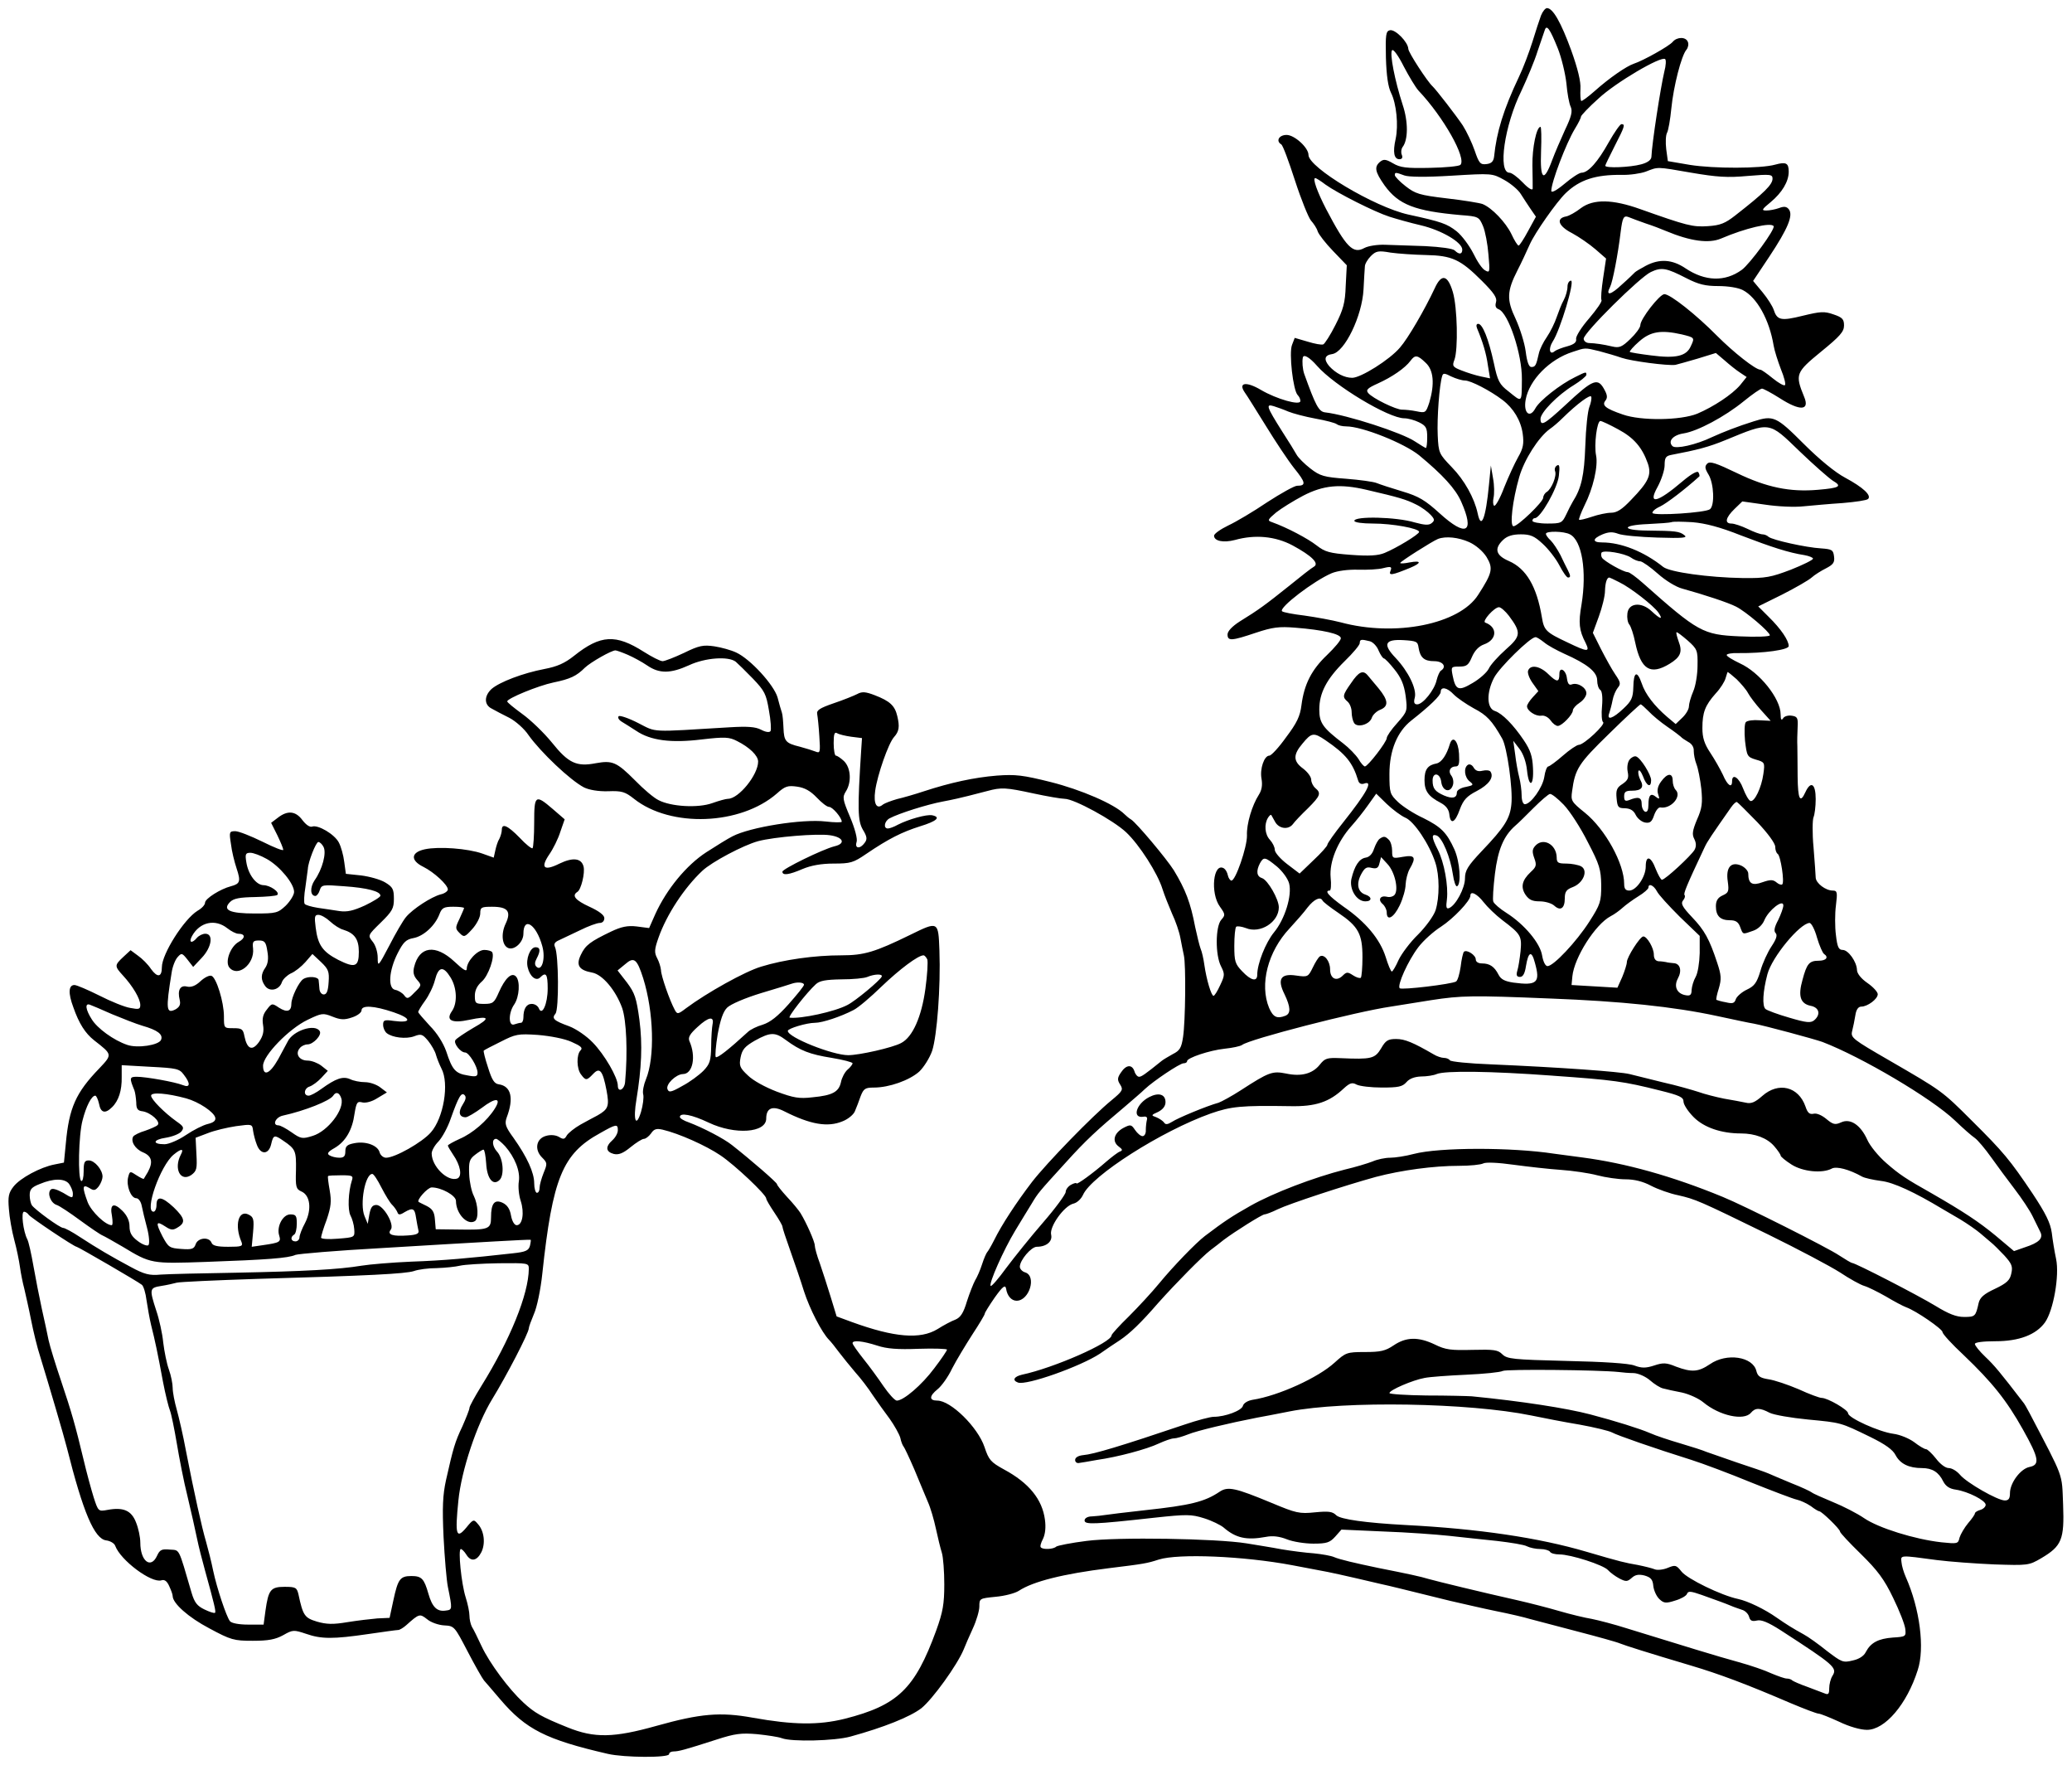 <?xml version="1.0" standalone="no"?>
<!DOCTYPE svg PUBLIC "-//W3C//DTD SVG 20010904//EN"
 "http://www.w3.org/TR/2001/REC-SVG-20010904/DTD/svg10.dtd">
<svg version="1.0" xmlns="http://www.w3.org/2000/svg"
 width="768pt" height="654pt" viewBox="0 0 768 654"
 preserveAspectRatio="xMidYMid meet">
<g transform="translate(0,654) scale(0.1,-0.1)"
fill="#000000" stroke="none">
<path d="M5712 6483 c-6 -16 -20 -59 -32 -98 -12 -38 -34 -97 -50 -130 -57
-120 -83 -205 -92 -295 -2 -18 -10 -26 -28 -28 -23 -3 -28 3 -44 50 -10 29
-30 71 -44 93 -24 36 -99 133 -112 145 -19 17 -90 126 -90 139 -1 25 -48 73
-68 69 -15 -3 -17 -16 -15 -102 2 -66 8 -108 19 -130 20 -40 28 -120 17 -171
-11 -49 -6 -75 14 -75 10 0 13 6 9 16 -4 9 -2 22 2 28 22 27 22 95 1 158 -29
89 -49 191 -39 202 5 5 24 -22 43 -60 20 -38 44 -78 55 -90 92 -97 179 -251
155 -275 -5 -5 -56 -10 -113 -11 -88 -2 -110 1 -137 17 -26 15 -34 16 -47 6
-23 -19 -20 -37 16 -88 52 -72 113 -95 282 -110 66 -5 68 -6 83 -41 8 -19 17
-66 20 -105 6 -66 5 -69 -12 -59 -11 5 -30 34 -44 63 -15 29 -42 66 -62 82
-36 28 -55 35 -179 62 -126 28 -370 174 -370 221 0 27 -52 74 -81 74 -28 0
-41 -22 -20 -35 6 -3 28 -63 51 -134 23 -71 50 -137 59 -148 10 -11 22 -29 25
-40 4 -12 30 -45 57 -73 l51 -53 -4 -76 c-2 -63 -9 -88 -38 -145 -19 -38 -40
-70 -45 -72 -6 -3 -32 2 -58 10 l-48 14 -10 -26 c-12 -30 4 -169 21 -186 6 -6
10 -15 10 -22 0 -18 -88 7 -146 41 -54 32 -85 28 -61 -8 9 -12 44 -69 79 -125
35 -57 82 -128 105 -157 43 -53 45 -65 11 -65 -10 0 -60 -28 -111 -61 -50 -34
-116 -73 -144 -86 -29 -14 -53 -31 -53 -38 0 -20 35 -27 77 -16 75 21 150 14
214 -20 72 -39 100 -67 79 -79 -8 -4 -50 -37 -93 -72 -85 -68 -112 -88 -182
-131 -28 -18 -45 -36 -45 -48 0 -25 15 -24 104 6 63 21 87 24 148 19 101 -8
168 -23 168 -39 0 -8 -23 -35 -51 -62 -57 -54 -85 -108 -95 -186 -5 -41 -17
-66 -57 -119 -27 -38 -55 -68 -62 -68 -19 0 -36 -49 -29 -86 4 -23 1 -42 -10
-59 -25 -39 -46 -108 -44 -151 1 -42 -43 -170 -58 -167 -5 1 -11 10 -13 20 -2
10 -8 21 -14 25 -40 25 -52 -92 -15 -142 20 -28 20 -31 5 -48 -22 -24 -23
-131 -1 -173 14 -28 14 -33 -3 -69 -10 -22 -21 -40 -25 -40 -8 0 -26 59 -34
115 -3 22 -9 49 -14 60 -4 11 -13 47 -20 80 -17 90 -36 139 -79 210 -27 43
-138 175 -158 188 -7 4 -18 13 -25 20 -38 38 -162 91 -273 119 -104 26 -131
29 -200 24 -85 -7 -172 -26 -270 -58 -33 -11 -78 -24 -100 -29 -21 -6 -45 -15
-52 -20 -23 -20 -36 1 -29 51 8 58 49 176 70 199 19 21 21 39 12 77 -9 39 -27
56 -84 78 -34 13 -47 14 -65 4 -12 -6 -51 -22 -87 -34 -52 -18 -64 -26 -61
-40 2 -11 6 -48 8 -83 4 -59 3 -63 -14 -56 -10 4 -36 12 -58 18 -53 13 -59 20
-61 70 -1 23 -3 49 -6 57 -3 8 -10 33 -16 56 -14 47 -101 142 -153 166 -19 9
-55 19 -81 23 -41 6 -57 3 -112 -24 -36 -17 -72 -31 -80 -31 -9 0 -40 16 -70
35 -104 66 -160 63 -258 -15 -35 -28 -63 -40 -110 -49 -79 -15 -166 -48 -196
-74 -28 -26 -28 -59 1 -73 12 -7 41 -22 65 -34 23 -12 56 -41 71 -64 45 -63
154 -167 206 -194 19 -9 52 -15 89 -14 51 2 63 -2 96 -28 136 -108 395 -98
530 20 30 27 40 30 75 25 28 -4 49 -16 72 -40 18 -19 38 -35 46 -35 13 0 47
-40 47 -55 0 -3 -27 -3 -60 1 -87 10 -280 -21 -345 -55 -16 -8 -60 -35 -97
-59 -74 -48 -147 -137 -189 -229 l-23 -52 -46 6 c-34 4 -57 -1 -95 -19 -77
-37 -95 -50 -112 -86 -19 -39 -7 -57 42 -66 38 -7 87 -65 111 -131 16 -46 21
-164 11 -274 -2 -29 -27 -41 -27 -14 0 30 -49 115 -93 160 -23 24 -61 50 -87
60 -58 21 -66 29 -51 47 13 16 12 218 -2 247 -5 11 -1 18 15 25 13 6 48 23 78
37 30 15 63 27 73 27 10 0 17 7 17 18 0 11 -20 26 -55 42 -52 24 -67 41 -45
55 14 8 29 71 23 94 -8 31 -39 35 -89 11 -58 -29 -72 -16 -38 34 14 20 33 58
41 84 l16 46 -44 38 c-65 56 -69 52 -69 -50 0 -49 -3 -91 -6 -95 -3 -3 -25 14
-48 39 -44 45 -66 55 -66 29 0 -8 -4 -23 -9 -33 -6 -9 -12 -29 -15 -43 l-6
-27 -42 15 c-54 19 -161 27 -213 16 -52 -11 -55 -41 -6 -65 40 -20 91 -67 91
-84 0 -6 -12 -15 -26 -18 -35 -9 -104 -54 -129 -84 -11 -13 -39 -61 -62 -106
-41 -78 -43 -80 -43 -45 0 21 -8 47 -19 60 -18 23 -18 23 30 70 43 42 49 53
49 88 0 36 -4 44 -32 61 -18 11 -58 22 -89 26 l-57 6 -6 44 c-3 25 -12 57 -20
72 -16 31 -78 67 -99 59 -9 -3 -23 7 -36 24 -25 34 -55 37 -91 9 l-25 -19 23
-46 c12 -25 22 -49 22 -54 0 -5 -35 9 -77 30 -43 21 -88 39 -101 39 -22 0 -23
-3 -16 -47 3 -27 13 -67 21 -91 16 -48 13 -57 -21 -66 -39 -10 -96 -46 -96
-61 0 -8 -12 -21 -28 -30 -50 -31 -132 -160 -132 -209 0 -37 -16 -40 -40 -7
-11 17 -33 39 -49 50 l-27 20 -27 -25 c-33 -31 -33 -34 -1 -69 36 -39 64 -86
64 -109 0 -16 -5 -17 -37 -11 -20 3 -72 24 -115 46 -42 21 -84 39 -92 39 -22
0 -24 -30 -4 -83 21 -60 44 -96 77 -122 68 -53 68 -52 19 -104 -87 -90 -112
-146 -124 -278 l-7 -71 -35 -7 c-52 -10 -127 -50 -152 -82 -18 -23 -21 -37
-17 -83 2 -30 11 -82 20 -115 9 -33 18 -78 21 -100 3 -22 10 -58 16 -80 5 -22
17 -74 25 -115 8 -41 23 -104 35 -140 31 -101 87 -291 98 -335 60 -239 102
-338 146 -343 15 -2 30 -11 33 -20 20 -54 134 -139 171 -128 12 4 21 -3 29
-21 7 -15 13 -31 13 -37 0 -27 58 -79 136 -120 80 -43 91 -46 161 -46 58 0 84
5 113 21 35 20 39 20 84 5 57 -20 101 -20 231 -1 55 8 105 15 111 15 5 0 19 8
30 18 48 43 50 43 77 22 14 -12 43 -22 64 -23 37 -2 38 -4 86 -96 27 -52 55
-101 61 -108 6 -7 34 -39 61 -71 94 -110 168 -148 398 -201 60 -14 227 -15
227 -1 0 6 8 10 17 10 18 0 41 6 159 44 68 22 91 25 150 20 38 -4 79 -10 92
-15 37 -14 196 -10 254 6 124 34 221 73 263 105 42 34 133 160 157 218 6 15
21 50 34 78 13 28 24 65 24 81 0 30 1 30 60 36 34 3 72 13 86 22 53 35 165 63
334 84 131 16 142 18 185 32 73 23 314 13 495 -21 30 -6 75 -14 100 -19 39 -7
81 -16 230 -51 33 -7 72 -17 255 -62 44 -10 121 -28 170 -38 50 -10 106 -23
125 -29 19 -5 98 -26 175 -46 77 -20 149 -40 160 -45 17 -7 105 -35 260 -81
108 -32 209 -70 372 -140 50 -21 97 -39 104 -39 6 0 41 -14 76 -30 37 -18 79
-30 103 -30 67 0 148 95 188 221 27 81 8 228 -44 345 -8 18 -15 42 -16 55 -3
27 -9 27 132 8 47 -6 142 -13 212 -16 124 -4 128 -4 174 23 76 45 86 69 81
199 -5 120 5 91 -125 340 -9 17 -19 35 -24 40 -83 108 -106 136 -139 167 -22
21 -39 42 -39 48 0 6 30 10 76 10 88 0 151 24 184 70 31 44 54 173 41 235 -6
28 -13 71 -16 97 -5 36 -22 71 -71 145 -84 125 -108 154 -226 271 -110 110
-111 110 -306 223 -135 78 -143 84 -137 108 4 15 9 41 12 59 3 21 11 32 22 32
23 0 61 28 61 46 0 8 -17 27 -39 42 -23 16 -38 35 -38 48 -1 30 -32 74 -53 74
-15 0 -20 11 -25 55 -4 30 -4 80 0 110 6 49 5 55 -12 55 -26 0 -62 27 -63 48
0 9 -4 60 -8 112 -5 52 -4 103 0 112 4 9 8 39 8 67 0 57 -18 69 -38 26 -20
-44 -28 -27 -29 58 0 45 -1 96 -1 112 -1 17 0 48 1 70 2 35 -1 40 -22 43 -13
2 -28 -2 -32 -10 -6 -9 -9 -4 -9 15 0 58 -78 156 -151 189 -27 13 -49 26 -49
31 0 4 19 8 43 7 94 -1 187 12 187 26 0 21 -29 64 -74 108 l-39 39 89 44 c49
25 98 53 109 63 11 10 35 25 53 34 27 14 33 22 30 44 -3 24 -7 27 -48 30 -55
3 -181 31 -195 43 -5 5 -15 9 -22 9 -8 0 -33 9 -55 20 -23 11 -50 20 -60 20
-27 0 -22 22 11 54 l29 28 85 -12 c47 -7 109 -10 143 -6 32 3 97 9 144 12 47
4 89 10 94 15 14 13 -18 43 -85 79 -36 19 -95 67 -154 126 -101 101 -112 106
-184 83 -61 -19 -114 -40 -156 -59 -58 -28 -134 -45 -146 -33 -18 18 2 41 41
47 52 8 153 62 223 119 32 26 62 47 68 47 5 0 35 -16 65 -35 76 -49 113 -47
91 5 -34 83 -31 90 63 167 70 57 85 74 85 97 0 23 -6 30 -39 41 -34 12 -48 11
-114 -5 -81 -20 -95 -17 -108 23 -4 12 -22 41 -41 64 l-35 42 60 90 c69 104
90 154 72 176 -8 10 -18 11 -36 4 -14 -5 -35 -9 -47 -9 -19 0 -17 4 16 31 42
35 67 76 67 113 0 32 -10 37 -50 26 -53 -15 -228 -15 -316 -1 l-82 14 -6 44
c-3 25 -2 52 3 61 5 9 12 50 16 91 8 81 37 195 56 217 6 7 9 21 5 29 -7 19
-40 19 -56 0 -13 -16 -110 -70 -144 -81 -27 -9 -90 -52 -146 -102 -25 -22 -47
-38 -49 -36 -3 3 -4 23 -3 45 2 26 -10 75 -34 142 -38 104 -68 157 -90 157 -6
0 -16 -12 -22 -27z m62 -122 c14 -35 28 -94 32 -130 3 -36 10 -75 16 -87 7
-16 3 -35 -21 -85 -16 -35 -38 -86 -48 -113 -31 -84 -45 -72 -41 33 2 50 1 91
-2 91 -15 0 -31 -78 -30 -143 1 -39 1 -78 1 -86 -1 -8 -16 1 -36 22 -20 21
-42 37 -50 37 -44 0 -19 175 44 303 21 45 49 111 60 147 12 36 24 71 27 79 7
21 19 4 48 -68z m395 -86 c-14 -59 -46 -266 -48 -317 -1 -11 -15 -21 -38 -27
-40 -11 -133 -15 -133 -5 0 3 16 35 35 73 37 72 40 81 25 81 -5 0 -26 -30 -47
-67 -40 -72 -76 -113 -101 -113 -8 0 -36 -18 -63 -41 -30 -25 -49 -35 -49 -26
0 32 55 176 87 229 13 21 23 41 23 46 0 4 29 35 65 67 63 59 233 159 247 146
4 -3 3 -24 -3 -46z m100 -375 c94 -16 134 -19 209 -12 84 7 92 6 92 -10 0 -22
-30 -52 -139 -137 -36 -28 -54 -36 -100 -39 -57 -4 -79 2 -251 63 -103 37
-174 38 -220 4 -19 -15 -44 -29 -55 -31 -39 -7 -29 -36 22 -62 26 -14 65 -41
87 -60 l39 -34 -11 -73 c-6 -40 -9 -76 -6 -81 3 -5 -18 -35 -46 -68 -28 -32
-50 -67 -48 -76 2 -12 -7 -20 -32 -27 -19 -5 -40 -13 -47 -18 -19 -17 -25 8
-8 35 28 42 83 226 68 226 -7 0 -13 -10 -13 -22 0 -13 -6 -35 -14 -50 -8 -14
-19 -43 -26 -63 -7 -21 -23 -54 -36 -73 -14 -20 -27 -47 -30 -61 -10 -45 -13
-51 -28 -51 -9 0 -16 18 -21 58 -4 31 -21 85 -37 120 -34 71 -33 103 7 181 13
25 33 68 45 95 19 43 99 157 133 190 52 50 111 69 207 68 30 -1 71 5 90 12 47
18 37 19 169 -4z m-1064 -10 c16 -6 79 -7 176 -1 149 9 150 9 195 -16 25 -14
52 -37 61 -52 9 -14 25 -39 36 -55 l20 -29 -29 -53 c-16 -30 -32 -54 -35 -54
-4 0 -16 19 -27 43 -21 43 -72 97 -107 111 -11 4 -71 14 -133 21 -101 12 -116
17 -152 45 -22 17 -40 36 -40 41 0 11 3 11 35 -1z m-292 -34 c43 -31 181 -101
237 -119 25 -8 78 -23 117 -32 76 -18 153 -63 153 -90 0 -18 -12 -19 -28 -3
-7 7 -52 13 -109 16 -54 2 -121 4 -149 5 -28 1 -62 -4 -77 -12 -42 -23 -67 2
-142 145 -32 62 -51 114 -40 114 4 0 21 -11 38 -24z m1187 -144 c25 -8 59 -21
75 -28 91 -38 159 -47 204 -28 91 39 186 61 195 46 7 -11 -88 -140 -118 -162
-62 -45 -136 -43 -209 6 -49 33 -96 36 -147 9 -19 -10 -37 -21 -40 -24 -3 -3
-24 -24 -48 -45 -42 -40 -62 -44 -44 -9 9 17 29 119 39 203 7 55 11 63 31 55
9 -4 37 -14 62 -23z m-815 -117 c97 -2 128 -16 208 -96 45 -45 57 -63 52 -79
-4 -14 -1 -22 10 -26 36 -14 87 -167 86 -259 -1 -90 2 -87 -50 -45 -33 25 -40
38 -54 105 -20 91 -42 145 -58 145 -7 0 -8 -7 -4 -17 21 -50 34 -93 40 -137
l8 -48 -34 7 c-19 4 -51 14 -71 22 -34 13 -36 17 -27 40 14 38 11 194 -6 251
-19 64 -42 69 -67 14 -37 -79 -99 -186 -129 -220 -38 -45 -145 -112 -177 -112
-29 0 -61 17 -85 43 -21 25 -18 41 11 45 46 7 111 141 116 240 2 37 4 75 5 85
0 9 11 27 22 38 19 19 28 21 73 13 28 -4 87 -8 131 -9z m966 -86 c45 -23 70
-29 118 -29 36 0 74 -6 91 -15 52 -27 98 -109 114 -205 3 -19 16 -59 27 -88
12 -29 19 -56 15 -59 -3 -4 -24 8 -45 25 -22 18 -42 32 -46 32 -18 0 -99 64
-160 125 -78 79 -174 155 -196 155 -18 -1 -89 -92 -89 -115 0 -9 -17 -32 -37
-51 -31 -30 -41 -34 -67 -28 -34 8 -61 12 -88 13 -10 1 -18 8 -18 16 0 22 208
228 249 247 40 19 58 15 132 -23z m-18 -208 c49 -12 49 -12 34 -44 -16 -37
-56 -46 -147 -34 -41 5 -77 11 -79 13 -2 2 13 20 35 39 42 37 81 43 157 26z
m-306 -62 c27 -7 64 -18 84 -25 35 -12 170 -30 199 -26 8 2 45 12 82 23 l68
21 33 -28 c18 -16 43 -36 57 -45 l24 -16 -24 -30 c-30 -35 -98 -80 -159 -106
-62 -25 -208 -27 -276 -3 -64 22 -79 34 -64 52 7 9 7 19 -2 36 -26 51 -42 45
-148 -54 -77 -71 -91 -79 -91 -50 0 23 63 88 122 124 26 16 48 34 48 39 0 12
-1 12 -41 -8 -56 -27 -133 -88 -148 -116 -21 -39 -45 -17 -36 32 13 73 89 150
174 177 48 16 44 16 98 3z m-1045 -55 c64 -73 265 -194 323 -194 14 0 39 -7
55 -15 26 -13 30 -21 30 -55 0 -22 -2 -40 -5 -40 -2 0 -20 11 -40 24 -47 32
-253 99 -334 108 -23 3 -35 26 -77 143 -6 18 -8 45 -5 60 3 14 25 1 53 -31z
m402 12 c30 -27 34 -79 14 -147 -13 -39 -14 -40 -48 -33 -19 4 -43 6 -53 6
-21 -1 -110 42 -126 62 -9 11 -2 18 36 35 53 24 101 57 121 84 17 23 26 22 56
-7z m146 -66 c21 0 93 -37 139 -72 41 -31 68 -76 75 -125 5 -37 2 -54 -17 -87
-13 -23 -36 -73 -52 -113 -15 -40 -32 -70 -37 -67 -4 3 -5 16 -2 30 3 13 3 46
-2 72 l-8 47 -7 -71 c-12 -126 -29 -169 -42 -106 -12 56 -49 123 -96 171 -47
49 -49 52 -52 118 -3 62 6 189 17 221 3 10 10 9 33 -3 17 -8 40 -15 51 -15z
m461 -98 c-6 -15 -13 -79 -15 -144 -4 -110 -14 -156 -47 -208 -5 -8 -16 -30
-24 -47 -15 -31 -18 -33 -70 -33 -30 0 -55 5 -55 10 0 6 4 10 9 10 21 0 84
111 89 157 4 35 2 44 -7 38 -7 -4 -10 -13 -7 -21 7 -17 -13 -66 -31 -77 -7 -4
-13 -14 -13 -21 0 -16 -94 -106 -110 -106 -15 0 -4 95 21 182 19 66 72 148
113 178 12 8 33 26 49 42 53 52 102 88 105 78 2 -6 -1 -23 -7 -38z m-1116 -17
c17 -7 62 -19 100 -26 39 -7 74 -16 80 -21 5 -4 20 -8 35 -8 59 0 214 -62 270
-107 87 -72 135 -124 156 -172 51 -115 19 -133 -80 -43 -53 48 -77 63 -138 81
-40 12 -83 26 -95 31 -12 5 -63 12 -114 16 -81 6 -96 10 -132 38 -22 17 -45
40 -51 51 -6 11 -30 50 -54 87 -58 92 -61 102 -31 93 13 -4 38 -13 54 -20z
m1223 -66 c58 -31 89 -67 110 -127 14 -42 3 -67 -62 -134 -34 -36 -53 -48 -75
-48 -15 0 -48 -7 -71 -15 -24 -8 -45 -13 -47 -11 -2 2 7 26 20 53 32 63 51
146 43 185 -8 39 3 128 16 128 5 0 35 -14 66 -31z m672 -81 c52 -50 108 -99
123 -109 36 -21 27 -27 -55 -34 -104 -9 -190 9 -300 62 -77 37 -100 45 -110
35 -10 -10 -9 -18 5 -41 20 -34 23 -114 5 -128 -17 -13 -206 -25 -213 -14 -2
5 10 16 28 24 25 12 93 64 146 112 1 2 0 9 -4 15 -4 6 -26 -6 -58 -33 -95 -81
-131 -89 -93 -21 14 26 26 62 26 80 0 27 4 34 23 38 100 19 141 30 202 55 168
69 160 70 275 -41z m-1605 -143 c121 -28 147 -36 183 -54 21 -10 45 -28 55
-39 15 -16 15 -21 4 -30 -10 -9 -26 -8 -63 2 -69 21 -224 24 -224 6 0 -6 30
-10 69 -10 72 0 171 -18 171 -31 0 -9 -84 -60 -128 -78 -24 -10 -58 -12 -125
-7 -80 6 -96 11 -127 35 -32 25 -109 66 -165 86 -18 6 -17 9 15 36 19 15 64
43 100 62 75 39 137 45 235 22z m1388 -169 c115 -44 177 -64 235 -73 17 -3 32
-9 32 -13 0 -5 -37 -23 -82 -41 -74 -28 -93 -32 -178 -31 -128 2 -270 22 -295
41 -71 57 -156 91 -227 91 -37 0 -36 14 2 30 22 9 37 10 58 2 15 -6 80 -12
145 -14 96 -3 114 -1 100 9 -18 14 -31 16 -138 17 -96 1 -95 20 2 24 43 2 83
5 88 7 6 3 41 2 78 0 48 -4 102 -18 180 -49z m-634 4 c45 -23 63 -137 43 -260
-12 -68 -9 -96 15 -142 17 -35 9 -35 -66 1 -81 38 -88 45 -96 94 -19 114 -58
180 -122 208 -49 21 -56 46 -21 79 15 14 35 20 65 20 35 0 50 -6 81 -35 21
-19 49 -55 62 -80 13 -25 27 -45 32 -45 10 0 10 6 -1 28 -5 9 -17 34 -27 55
-11 21 -27 45 -36 54 -10 9 -18 20 -18 25 0 11 67 10 89 -2z m-373 -29 c24
-11 50 -33 64 -55 25 -42 22 -58 -31 -140 -69 -109 -307 -157 -510 -102 -31 8
-91 19 -134 25 -42 5 -79 12 -83 16 -13 13 118 113 184 141 22 9 61 14 98 13
33 -1 76 1 94 6 28 7 32 5 26 -10 -8 -19 5 -17 73 11 43 18 42 28 -2 20 -19
-4 -35 -5 -35 -2 0 5 118 80 140 89 29 11 76 6 116 -12z m599 -57 c11 -8 26
-14 35 -14 8 -1 37 -21 65 -46 28 -25 67 -49 90 -55 83 -23 171 -52 200 -67
36 -18 125 -94 125 -106 0 -5 -50 -7 -113 -4 -135 6 -153 16 -357 197 -25 22
-50 41 -57 41 -16 0 -86 40 -95 53 -4 6 -4 15 -2 19 7 11 85 -2 109 -18z m-44
-91 c42 -20 128 -87 146 -113 19 -28 7 -25 -25 5 -38 36 -86 31 -90 -8 -2 -16
1 -34 7 -41 6 -7 16 -37 22 -67 21 -100 56 -122 127 -79 41 25 49 44 34 83 -6
17 -10 32 -8 34 2 2 20 -12 41 -30 36 -32 38 -37 37 -93 0 -32 -7 -76 -16 -96
-9 -21 -16 -46 -16 -56 0 -10 -11 -29 -25 -42 l-24 -23 -31 26 c-48 41 -82 85
-95 125 -17 49 -30 43 -31 -14 -1 -40 -7 -52 -37 -80 -39 -37 -63 -45 -52 -16
3 9 9 31 12 47 3 17 12 37 19 46 12 14 11 21 -9 50 -13 19 -36 61 -53 94 l-30
60 22 60 c12 33 23 76 23 96 1 30 7 49 16 49 1 0 17 -7 36 -17z m-408 -125
c46 -62 45 -75 -12 -125 -28 -25 -57 -57 -63 -71 -7 -14 -34 -38 -60 -53 -52
-31 -63 -27 -74 29 -6 31 -5 32 25 32 27 0 34 5 47 36 10 23 25 39 44 46 49
17 52 64 5 81 -13 5 34 57 51 57 7 0 24 -15 37 -32z m130 -98 c14 -12 48 -30
74 -42 86 -38 123 -68 123 -99 0 -15 5 -31 11 -35 7 -4 10 -27 7 -61 -3 -29
-1 -56 4 -59 11 -7 -71 -84 -90 -84 -7 0 -34 -18 -59 -40 -25 -22 -50 -40 -54
-40 -5 0 -12 -17 -15 -39 -6 -39 -50 -101 -72 -101 -7 0 -12 14 -12 33 0 17
-4 48 -9 67 -5 19 -12 58 -15 85 l-7 50 23 -30 c14 -18 25 -49 28 -80 7 -67
26 -59 22 10 -2 42 -9 65 -34 102 -39 58 -80 99 -106 108 -32 9 -33 69 -4 124
20 38 133 149 153 150 4 1 18 -8 32 -19z m-646 4 c12 -3 27 -19 33 -35 7 -16
16 -29 20 -29 3 0 21 -18 39 -41 24 -30 35 -55 41 -97 7 -56 7 -58 -31 -101
-22 -24 -39 -49 -39 -56 0 -14 -70 -105 -81 -105 -4 0 -15 12 -24 28 -10 15
-35 41 -56 57 -76 58 -89 76 -89 126 0 61 27 113 94 179 31 30 56 60 56 67 0
14 5 15 37 7z m181 -24 c6 -37 21 -50 58 -50 33 0 47 -21 25 -35 -5 -3 -12
-19 -16 -35 -8 -37 -51 -90 -72 -90 -11 0 -14 7 -9 25 8 32 -24 97 -71 147
-49 51 -40 70 29 66 48 -3 53 -5 56 -28z m-2932 -26 c21 -9 54 -27 73 -40 45
-31 87 -30 155 1 60 28 146 34 173 13 8 -7 37 -35 64 -63 43 -45 49 -57 59
-117 7 -37 9 -72 6 -77 -4 -6 -18 -4 -35 5 -21 11 -51 13 -117 9 -299 -18
-268 -20 -339 16 -35 18 -68 29 -72 25 -4 -5 0 -13 11 -20 10 -6 34 -21 54
-34 53 -36 129 -46 243 -32 86 10 102 9 131 -6 46 -23 78 -54 78 -76 0 -49
-72 -138 -112 -138 -7 0 -33 -7 -58 -16 -53 -19 -153 -13 -199 11 -17 8 -56
41 -88 74 -67 67 -83 74 -144 63 -72 -14 -102 0 -163 76 -30 37 -80 85 -111
107 -30 22 -55 42 -55 46 0 11 114 58 171 70 63 13 86 24 117 55 21 20 98 64
113 64 4 0 24 -7 45 -16z m4111 -91 c16 -16 36 -39 42 -51 7 -13 29 -42 48
-63 l36 -40 -41 2 c-23 2 -46 -1 -51 -7 -5 -5 -6 -36 -3 -69 7 -57 8 -60 41
-70 32 -9 33 -11 27 -53 -7 -51 -33 -105 -48 -100 -7 3 -18 23 -27 46 -15 41
-41 58 -41 27 0 -27 -17 -16 -34 24 -10 21 -31 58 -47 82 -22 33 -29 56 -29
91 0 58 10 84 49 128 18 19 34 45 37 57 4 13 7 23 8 23 1 0 16 -12 33 -27z
m-1048 -57 c12 -12 45 -35 74 -51 48 -25 67 -45 105 -112 18 -31 40 -188 34
-243 -5 -53 -25 -85 -110 -174 -52 -55 -62 -72 -62 -101 0 -36 -34 -100 -59
-110 -10 -4 -12 3 -8 32 6 50 -10 138 -34 185 -23 45 -24 59 -4 52 21 -8 51
-81 60 -143 4 -28 11 -48 16 -45 16 9 10 91 -10 136 -29 64 -50 84 -116 117
-33 15 -75 42 -93 59 -30 29 -32 33 -32 104 0 87 29 157 81 198 70 55 109 93
109 106 0 21 24 17 49 -10z m722 -62 c13 -14 44 -40 69 -57 25 -17 47 -34 50
-37 3 -4 15 -12 27 -19 14 -7 22 -20 21 -34 0 -12 4 -34 10 -49 6 -15 14 -56
18 -91 5 -52 3 -72 -16 -114 -17 -41 -19 -55 -10 -72 7 -14 8 -27 1 -40 -12
-21 -109 -111 -121 -111 -4 0 -14 18 -23 40 -18 48 -37 52 -37 9 0 -38 -35
-89 -61 -89 -14 0 -19 7 -19 25 0 75 -70 202 -145 263 -51 41 -53 45 -48 80
11 83 24 103 137 213 61 60 114 109 117 109 3 0 16 -12 30 -26z m-2956 -94
l40 -5 -3 -45 c-14 -217 -13 -261 6 -294 16 -26 17 -36 7 -49 -17 -24 -38 -22
-30 3 4 11 -6 49 -24 92 -28 66 -29 74 -16 95 22 34 19 88 -7 113 -12 11 -25
20 -30 20 -4 0 -8 21 -8 46 0 34 3 43 13 37 6 -4 30 -10 52 -13z m1758 -13
c75 -51 101 -83 121 -149 3 -11 11 -15 21 -12 37 14 12 -32 -77 -144 -32 -40
-58 -77 -58 -82 0 -5 -23 -31 -52 -58 l-51 -49 -46 35 c-25 19 -46 43 -46 53
0 10 -8 26 -18 37 -19 20 -22 58 -7 82 5 8 10 12 12 10 2 -3 8 -14 14 -25 14
-26 49 -31 66 -9 7 10 32 36 56 59 46 46 50 56 27 75 -8 7 -15 21 -15 31 0 10
-13 28 -30 41 -37 27 -38 51 -2 93 33 40 41 42 85 12z m-1083 -197 c51 -11
104 -20 116 -20 35 0 180 -79 228 -124 49 -46 117 -152 135 -211 7 -22 23 -62
35 -90 13 -27 27 -68 31 -90 4 -22 10 -51 13 -65 8 -34 6 -244 -3 -303 -6 -40
-12 -50 -38 -63 -16 -9 -35 -20 -41 -25 -62 -50 -75 -59 -84 -59 -6 0 -14 9
-17 20 -9 27 -31 25 -50 -4 -14 -20 -14 -28 -3 -45 12 -19 9 -24 -32 -58 -70
-57 -240 -232 -295 -303 -58 -76 -112 -158 -140 -215 -11 -22 -23 -42 -26 -45
-3 -3 -12 -23 -19 -45 -7 -22 -19 -49 -26 -60 -6 -11 -20 -46 -30 -77 -13 -44
-24 -60 -43 -68 -14 -5 -44 -21 -66 -35 -64 -39 -160 -31 -317 26 l-57 21 -22
72 c-12 39 -30 95 -40 124 -11 29 -19 59 -19 67 0 14 -31 84 -53 120 -7 11
-29 38 -50 60 -20 22 -37 43 -37 47 0 6 -97 90 -167 145 -30 24 -107 64 -160
84 -18 6 -33 15 -33 20 0 17 44 9 107 -21 97 -46 213 -38 213 15 0 40 24 49
67 27 97 -49 161 -60 216 -37 21 8 42 26 46 38 5 12 15 37 21 55 11 28 17 32
49 32 57 0 132 27 168 59 17 16 39 51 48 77 18 55 32 236 27 372 -4 109 -4
109 -108 58 -131 -64 -171 -76 -255 -76 -100 0 -214 -16 -298 -42 -60 -18
-200 -96 -278 -154 -30 -23 -33 -23 -42 -6 -19 35 -51 127 -51 147 -1 11 -7
31 -14 44 -11 21 -11 32 5 77 30 85 95 184 162 247 35 33 152 95 207 110 60
16 220 29 266 22 50 -7 60 -31 17 -41 -44 -11 -193 -84 -193 -94 0 -15 24 -12
75 10 31 13 69 20 115 20 62 0 73 3 121 36 84 57 133 81 199 102 62 19 79 34
45 41 -21 4 -88 -15 -127 -35 -14 -8 -31 -14 -37 -14 -18 0 -13 28 7 38 34 18
138 51 197 62 33 6 76 16 95 21 19 5 51 13 70 18 52 14 68 13 170 -9z m1379
-90 c32 -13 89 -98 111 -166 16 -48 16 -129 1 -177 -7 -21 -36 -61 -65 -90
-29 -28 -61 -71 -72 -94 -10 -23 -22 -43 -25 -43 -4 0 -14 25 -23 54 -21 66
-74 130 -157 187 -54 39 -72 59 -50 59 4 0 6 22 3 49 -5 57 25 132 78 191 17
19 45 54 61 77 l30 42 39 -38 c22 -21 53 -44 69 -51z m587 48 c23 -24 63 -86
89 -138 44 -84 49 -102 50 -160 0 -61 -3 -71 -44 -135 -48 -75 -133 -165 -155
-165 -8 0 -16 16 -20 39 -7 46 -66 116 -132 158 -24 15 -46 34 -49 42 -3 7 0
53 6 103 11 89 32 140 75 178 10 8 40 38 68 66 28 28 56 52 61 52 6 1 29 -17
51 -40z m717 -64 c39 -41 67 -79 67 -92 0 -11 4 -23 9 -26 11 -7 26 -105 17
-113 -3 -3 -13 0 -21 7 -13 11 -23 11 -52 1 -38 -14 -53 -6 -53 32 0 9 -11 22
-25 29 -38 17 -59 -5 -51 -58 5 -37 3 -42 -19 -52 -18 -8 -25 -20 -25 -40 0
-36 16 -52 52 -52 21 0 31 -6 38 -25 11 -29 8 -28 48 -14 18 6 35 22 42 40 16
37 70 79 70 54 0 -9 -9 -33 -19 -54 -14 -26 -17 -41 -10 -48 8 -8 3 -23 -15
-50 -14 -21 -33 -62 -41 -91 -13 -43 -22 -56 -50 -69 -19 -9 -37 -25 -41 -35
-5 -16 -12 -18 -37 -12 -18 3 -33 8 -35 9 -2 2 2 21 9 43 10 34 9 49 -6 94
-29 88 -47 121 -94 170 -35 37 -42 50 -33 61 7 8 9 17 6 20 -5 5 6 33 74 177
10 22 26 45 98 148 9 13 19 22 22 20 4 -2 37 -35 75 -74z m-5314 -92 c12 -22
-4 -83 -33 -124 -18 -27 -16 -58 3 -58 5 0 13 10 16 21 7 21 11 21 90 15 87
-6 135 -19 135 -35 0 -5 -26 -21 -57 -36 -44 -20 -66 -25 -95 -21 -21 3 -57 9
-80 12 -24 4 -46 10 -49 15 -3 5 -2 33 3 62 4 28 8 59 9 67 1 26 30 100 39
100 5 0 14 -8 19 -18z m-210 -45 c48 -27 101 -91 101 -122 0 -11 -14 -34 -31
-51 -29 -27 -35 -29 -114 -29 -95 0 -122 13 -92 43 13 13 36 17 93 18 41 1 78
4 82 8 10 10 -27 36 -52 36 -27 1 -56 40 -63 85 -5 30 -3 35 15 35 11 0 38
-10 61 -23z m3744 -28 c20 -17 40 -44 45 -62 12 -45 -16 -134 -56 -182 -31
-38 -62 -116 -62 -157 0 -27 -23 -22 -56 13 -26 27 -29 37 -29 94 0 35 3 67 7
71 4 3 20 1 36 -5 53 -22 122 22 122 77 0 30 -41 101 -62 108 -20 6 -23 26 -8
55 14 25 19 24 63 -12z m1408 -91 c6 -13 45 -55 85 -95 l74 -71 0 -64 c-1 -36
-7 -74 -15 -88 -8 -14 -14 -35 -15 -48 0 -18 -5 -23 -21 -20 -33 5 -46 32 -30
62 16 29 9 56 -16 57 -10 1 -22 2 -28 4 -5 1 -18 3 -27 3 -12 1 -18 10 -18 25
0 24 -25 67 -39 67 -12 0 -61 -77 -61 -95 0 -8 -8 -33 -17 -55 l-18 -40 -85 5
-85 5 3 32 c7 70 85 193 142 223 14 7 34 22 45 32 11 10 37 29 58 42 20 12 37
27 37 32 0 17 19 9 31 -13z m-642 -41 c14 -18 45 -48 70 -67 69 -52 72 -59 67
-115 -3 -27 -8 -60 -12 -72 -5 -17 -2 -23 10 -23 11 0 18 13 22 40 9 54 21 59
33 13 21 -74 9 -86 -80 -74 -32 5 -46 12 -55 30 -15 29 -32 41 -61 41 -14 0
-23 6 -23 15 0 16 -34 38 -44 28 -3 -3 -9 -28 -12 -55 -4 -27 -11 -51 -17 -55
-17 -10 -201 -32 -209 -25 -10 11 31 102 69 152 19 25 57 59 84 76 46 30 109
96 109 115 0 20 26 6 49 -24z m-597 6 c2 -5 28 -25 59 -46 74 -50 89 -78 89
-164 0 -38 -3 -72 -6 -76 -4 -3 -17 1 -29 9 -20 13 -24 13 -39 -2 -23 -22 -46
-10 -46 24 0 31 -22 58 -38 48 -5 -3 -17 -22 -26 -41 -17 -35 -19 -36 -61 -30
-58 9 -72 -13 -44 -69 23 -48 24 -72 3 -80 -31 -12 -45 -5 -60 29 -36 87 -5
209 76 295 23 25 54 60 67 78 24 30 47 41 55 25z m-3182 -28 c0 -2 -8 -20 -17
-40 -16 -33 -16 -36 1 -53 16 -16 19 -15 47 16 16 18 29 43 29 57 0 23 4 25
44 25 58 0 72 -17 50 -63 -18 -38 -13 -81 10 -90 23 -9 56 22 56 53 0 66 48
35 70 -46 13 -46 -2 -96 -22 -76 -7 7 -6 17 1 30 15 28 14 42 -4 42 -20 0 -37
-44 -29 -75 8 -34 31 -52 46 -37 22 22 28 12 28 -41 0 -57 -21 -104 -33 -73
-4 9 -15 16 -26 16 -20 0 -31 -18 -31 -51 0 -10 -4 -19 -9 -19 -5 0 -16 -3
-25 -6 -22 -8 -22 43 0 74 19 28 23 87 6 104 -16 16 -40 -7 -63 -59 -17 -39
-22 -43 -54 -43 -32 0 -35 2 -35 30 0 21 9 38 26 53 24 21 49 92 38 109 -3 4
-16 8 -29 8 -26 0 -65 -42 -65 -70 0 -12 -13 -4 -46 27 -70 65 -130 57 -149
-20 -5 -20 -2 -33 11 -48 17 -19 17 -21 -9 -46 -24 -25 -28 -26 -39 -11 -7 9
-22 18 -33 20 -28 5 -24 71 9 136 21 41 31 51 59 56 37 7 80 46 96 89 9 23 16
27 51 27 22 0 40 -2 40 -5z m-497 -49 c15 -14 37 -28 49 -31 42 -13 58 -35 58
-82 0 -56 -14 -61 -76 -30 -58 30 -76 55 -84 120 -5 40 -4 47 10 47 10 0 29
-11 43 -24z m-380 -26 c14 -11 32 -20 40 -20 27 0 27 -16 2 -30 -31 -17 -52
-74 -35 -95 31 -38 94 12 88 70 -3 26 0 30 22 30 21 0 26 -6 31 -40 5 -27 2
-46 -7 -60 -18 -25 -18 -46 -1 -69 17 -23 53 -14 62 15 4 11 19 25 33 32 15 6
39 25 54 42 l26 30 32 -30 c27 -26 31 -35 28 -75 -2 -32 -7 -45 -18 -45 -8 0
-15 9 -16 20 -1 11 -2 26 -3 33 -1 13 -39 16 -57 4 -16 -10 -44 -68 -44 -91 0
-29 -16 -34 -46 -15 -25 17 -27 17 -45 -7 -14 -17 -18 -33 -14 -57 4 -24 0
-41 -15 -63 -25 -35 -44 -27 -54 21 -5 27 -10 30 -41 30 -35 0 -35 0 -35 44 0
53 -28 143 -46 150 -8 3 -26 -6 -41 -20 -18 -17 -34 -23 -49 -20 -26 7 -37
-13 -28 -49 4 -17 0 -26 -15 -35 -35 -18 -37 -1 -15 135 3 22 13 48 22 58 15
17 17 16 37 -9 l21 -27 32 34 c37 39 44 89 13 89 -10 0 -24 -7 -31 -15 -19
-23 -32 -18 -18 7 29 52 86 64 131 28z m5892 -35 c9 -30 21 -57 26 -60 18 -12
8 -25 -20 -25 -35 0 -44 -11 -60 -71 -17 -60 -8 -88 30 -96 32 -6 39 -32 13
-54 -13 -10 -28 -9 -92 10 -42 12 -82 27 -88 32 -13 11 -10 65 7 129 17 64
120 188 156 190 7 0 20 -25 28 -55z m-3298 -80 c3 -9 0 -58 -7 -109 -14 -103
-47 -179 -90 -201 -31 -17 -155 -45 -196 -45 -58 0 -224 66 -224 90 0 9 70 30
101 30 27 0 96 23 142 47 17 8 64 48 104 87 68 65 136 116 156 116 4 0 10 -7
14 -15z m-1053 -70 c39 -125 44 -293 10 -375 -8 -19 -13 -44 -10 -55 3 -11 -1
-41 -8 -65 -19 -62 -30 -30 -17 46 19 116 23 203 11 295 -11 81 -17 99 -46
138 l-35 45 28 23 c33 29 44 20 67 -52z m-714 3 c24 -39 26 -95 5 -125 -24
-34 0 -46 64 -32 76 16 81 7 15 -30 -32 -19 -62 -39 -66 -45 -8 -12 19 -46 36
-46 14 0 46 -52 46 -75 0 -14 -6 -16 -37 -10 -45 7 -57 21 -79 89 -11 31 -34
68 -61 95 -23 25 -43 48 -43 51 0 3 11 22 25 41 14 19 31 53 37 77 13 51 31
54 58 10z m1598 3 c-5 -13 -97 -90 -127 -105 -47 -25 -173 -52 -214 -47 -9 1
63 93 97 124 14 13 37 17 95 18 42 0 85 4 96 9 26 11 58 12 53 1z m-288 -30
c0 -5 -26 -37 -57 -72 -40 -45 -68 -67 -96 -76 -21 -6 -46 -18 -55 -27 -72
-66 -113 -98 -119 -93 -3 4 0 41 7 84 10 54 20 84 35 99 13 13 67 36 126 54
57 17 109 33 114 35 20 7 45 5 45 -4z m2766 -51 c261 -10 457 -30 619 -65 61
-13 121 -26 135 -28 43 -8 224 -57 255 -68 146 -56 405 -209 491 -291 29 -28
62 -57 74 -65 11 -8 38 -40 60 -71 22 -31 62 -85 88 -119 26 -34 56 -79 66
-100 10 -21 23 -46 28 -57 13 -24 -4 -41 -57 -58 l-40 -14 -69 58 c-62 51
-118 88 -236 156 -96 54 -120 70 -168 112 -29 25 -61 64 -71 87 -25 55 -63 80
-97 64 -22 -10 -30 -8 -55 13 -17 14 -36 22 -47 19 -15 -3 -22 3 -30 27 -26
74 -100 92 -160 39 -26 -23 -41 -30 -61 -25 -14 3 -51 10 -81 15 -30 6 -73 17
-95 25 -22 7 -80 24 -130 35 -49 12 -106 26 -125 31 -36 9 -257 25 -513 36
-81 3 -150 10 -153 15 -3 5 -13 9 -22 9 -9 0 -27 6 -38 13 -76 44 -107 57
-139 57 -30 0 -39 -5 -56 -35 -23 -38 -36 -41 -150 -36 -50 2 -58 0 -77 -24
-27 -34 -69 -45 -125 -33 -51 10 -63 6 -168 -62 -34 -22 -71 -42 -82 -46 -44
-12 -152 -57 -173 -71 -16 -10 -24 -11 -29 -3 -4 6 -17 15 -29 20 -20 7 -20 8
7 20 17 9 27 21 27 36 0 29 -25 37 -60 19 -49 -25 -65 -80 -22 -73 11 2 16 -2
13 -12 -2 -8 -4 -25 -4 -37 1 -13 -5 -23 -12 -23 -7 0 -19 10 -28 23 -14 21
-17 21 -44 7 -34 -19 -42 -49 -17 -68 15 -11 16 -15 5 -19 -8 -3 -30 -20 -50
-37 -49 -43 -111 -88 -111 -81 0 3 -9 1 -20 -5 -11 -6 -20 -18 -20 -27 0 -8
-37 -59 -83 -112 -46 -53 -107 -129 -137 -169 -29 -40 -55 -70 -58 -67 -8 8
48 134 91 205 22 36 49 81 61 100 24 40 24 40 126 152 74 82 115 120 220 208
29 25 62 53 73 64 33 31 130 96 144 96 7 0 13 3 13 8 0 12 83 40 139 46 29 3
58 9 65 14 26 21 421 123 551 142 33 5 101 16 150 24 111 17 151 18 441 6z
m-5331 -58 c39 -16 89 -36 113 -43 56 -16 77 -32 69 -52 -8 -20 -87 -32 -125
-19 -51 17 -112 62 -132 95 -23 36 -26 61 -7 54 6 -2 44 -18 82 -35z m1044 7
c68 -23 67 -41 0 -32 -34 5 -39 3 -39 -14 0 -12 6 -25 13 -31 21 -17 72 -23
102 -12 26 10 31 8 52 -17 12 -15 26 -39 29 -52 4 -14 13 -36 20 -50 30 -56 8
-184 -39 -237 -32 -37 -133 -94 -166 -94 -10 0 -21 9 -24 20 -7 26 -51 42 -93
34 -27 -5 -34 -11 -34 -30 0 -18 -5 -24 -22 -24 -13 0 -29 4 -37 9 -10 6 -6
13 19 27 41 24 66 67 74 127 7 42 10 47 29 42 13 -3 36 3 56 16 l35 21 -25 19
c-13 10 -38 19 -56 19 -18 0 -43 5 -55 11 -27 12 -53 3 -107 -36 -19 -14 -40
-25 -47 -25 -21 0 -17 28 4 34 11 4 30 18 43 32 l24 26 -24 19 c-13 10 -36 19
-51 19 -31 0 -47 25 -29 46 6 8 19 14 29 14 21 0 54 35 45 49 -17 29 -100 2
-119 -39 -4 -8 -20 -37 -35 -65 -31 -55 -56 -65 -56 -24 0 38 96 137 165 170
52 25 57 26 92 12 30 -12 44 -13 73 -3 19 6 35 18 35 26 0 20 45 18 119 -7z
m1182 -45 c-2 -10 -5 -47 -5 -81 -1 -54 -5 -66 -29 -91 -16 -16 -51 -42 -78
-56 -42 -24 -50 -25 -55 -12 -7 18 31 55 57 56 37 0 50 65 24 123 -5 13 2 26
31 52 40 37 62 41 55 9z m-522 -65 c34 -15 42 -22 33 -31 -16 -16 -15 -69 2
-90 17 -23 21 -22 44 2 25 27 36 13 50 -60 11 -59 7 -70 -33 -93 -12 -6 -41
-22 -63 -34 -23 -13 -45 -31 -51 -40 -8 -15 -13 -16 -29 -6 -12 7 -31 9 -48 4
-37 -10 -44 -51 -15 -80 20 -20 20 -23 6 -57 -8 -20 -15 -45 -15 -55 0 -11 -4
-19 -10 -19 -5 0 -10 16 -10 35 0 40 -26 97 -77 169 -30 41 -33 52 -25 75 27
71 17 116 -29 123 -17 2 -26 17 -40 62 -11 33 -18 61 -16 63 2 2 30 17 63 33
55 28 64 30 138 25 47 -4 99 -14 125 -26z m794 7 c53 -39 88 -53 170 -66 42
-7 77 -16 77 -20 0 -4 -8 -15 -19 -24 -10 -9 -21 -30 -24 -46 -8 -36 -31 -49
-105 -56 -50 -6 -71 -2 -133 21 -42 16 -88 41 -107 60 -30 28 -33 36 -27 67 6
29 15 40 53 62 58 32 75 32 115 2z m-2232 -128 c26 -33 24 -50 -3 -39 -30 12
-137 31 -171 31 -27 0 -28 -4 -9 -50 3 -8 6 -28 7 -45 0 -24 5 -31 24 -33 30
-5 68 -39 55 -51 -5 -5 -26 -14 -46 -21 -21 -6 -40 -16 -44 -21 -11 -18 7 -47
36 -59 33 -14 38 -36 18 -73 -7 -12 -14 -23 -15 -25 -1 -2 -13 4 -27 13 -24
16 -25 16 -31 -7 -8 -31 10 -78 30 -78 8 0 17 -12 20 -27 3 -16 12 -53 20 -83
8 -30 10 -59 5 -64 -4 -4 -22 2 -39 15 -23 17 -31 31 -31 55 0 20 -9 40 -26
57 -33 33 -48 25 -39 -19 3 -19 3 -34 -1 -34 -23 0 -75 50 -89 85 -21 57 -20
68 6 53 17 -11 22 -10 35 6 8 11 14 27 14 36 0 25 -29 60 -51 60 -16 0 -19 -7
-19 -41 0 -22 -4 -38 -9 -35 -13 8 -10 170 5 225 13 51 33 91 47 91 4 0 10
-13 14 -30 6 -34 23 -38 48 -13 25 24 37 63 36 112 l0 44 106 -6 c97 -5 108
-7 124 -29z m5074 -4 c226 -16 263 -21 398 -55 73 -18 87 -25 87 -41 0 -11 17
-37 38 -58 38 -38 102 -60 175 -60 52 0 97 -17 123 -47 13 -15 24 -31 24 -35
0 -4 18 -19 40 -33 42 -27 115 -34 150 -15 17 9 64 -3 112 -30 9 -5 40 -12 70
-16 46 -5 125 -42 228 -104 8 -5 38 -22 65 -38 28 -17 61 -40 75 -52 14 -12
32 -27 40 -34 8 -6 30 -28 49 -48 28 -31 32 -41 26 -67 -5 -25 -17 -36 -61
-57 -41 -19 -55 -32 -60 -52 -11 -50 -13 -52 -54 -52 -29 0 -57 11 -106 41
-66 40 -297 159 -309 159 -3 0 -25 13 -48 28 -41 28 -353 185 -432 217 -187
77 -360 125 -520 146 -44 6 -91 12 -105 14 -157 24 -425 24 -520 -1 -30 -8
-69 -14 -87 -14 -19 0 -48 -6 -66 -14 -18 -7 -64 -21 -103 -30 -114 -29 -264
-86 -349 -134 -71 -40 -99 -59 -169 -112 -34 -26 -118 -113 -169 -175 -27 -33
-78 -88 -113 -123 -35 -34 -64 -66 -64 -70 0 -27 -214 -121 -332 -146 -30 -7
-37 -21 -15 -29 31 -12 233 60 304 107 21 15 54 37 74 50 37 25 77 63 142 138
68 76 163 172 193 195 16 12 38 29 49 38 41 31 143 95 152 95 5 0 27 8 49 19
44 21 251 89 364 120 95 25 214 41 308 41 40 0 81 4 90 9 10 5 55 3 112 -5 52
-7 131 -16 175 -19 44 -3 105 -12 135 -20 30 -8 78 -15 105 -15 33 0 65 -8 95
-24 25 -13 70 -29 100 -35 65 -15 75 -19 335 -146 110 -54 229 -117 265 -140
36 -24 76 -46 90 -50 14 -4 50 -22 80 -39 30 -18 64 -36 75 -40 37 -13 135
-81 135 -92 0 -7 35 -45 78 -85 107 -102 160 -169 220 -276 60 -107 64 -131
24 -139 -33 -7 -72 -59 -72 -97 0 -20 -5 -27 -19 -27 -27 0 -142 66 -166 95
-12 14 -30 25 -42 25 -12 0 -32 15 -47 35 -15 19 -32 35 -37 35 -6 0 -26 12
-44 26 -19 14 -53 28 -77 31 -53 7 -168 59 -168 76 0 13 -76 57 -98 57 -8 0
-46 14 -85 32 -40 17 -90 34 -112 37 -31 5 -40 11 -45 31 -13 53 -110 68 -172
25 -43 -29 -67 -31 -126 -9 -36 15 -48 15 -81 4 -31 -10 -46 -10 -73 0 -21 8
-114 14 -252 17 -198 5 -220 7 -238 25 -16 16 -31 18 -111 16 -78 -2 -99 0
-139 20 -61 29 -106 28 -152 -3 -31 -21 -49 -25 -107 -25 -67 0 -71 -2 -112
-39 -61 -56 -208 -123 -304 -138 -18 -3 -33 -12 -36 -22 -4 -18 -66 -41 -108
-41 -13 0 -62 -13 -109 -29 -234 -79 -337 -110 -375 -113 -19 -2 -30 -9 -30
-18 0 -8 7 -13 15 -11 8 1 38 6 65 11 78 11 186 40 230 61 22 10 47 19 56 19
9 0 33 7 53 15 31 13 153 42 256 62 14 2 68 13 120 23 203 40 666 32 895 -15
44 -9 125 -25 180 -34 55 -10 109 -23 120 -29 20 -11 155 -58 295 -102 41 -13
140 -50 220 -83 80 -32 156 -61 170 -64 14 -3 37 -14 52 -24 14 -11 28 -19 31
-19 9 0 77 -66 77 -75 0 -5 35 -42 78 -84 61 -60 86 -93 119 -162 23 -47 43
-98 45 -115 3 -28 2 -29 -46 -32 -54 -4 -82 -19 -100 -53 -7 -15 -25 -27 -49
-32 -36 -9 -41 -6 -95 35 -31 25 -70 53 -87 62 -40 22 -64 37 -100 62 -44 31
-106 61 -143 69 -62 13 -187 74 -209 101 -20 25 -23 26 -52 14 -17 -7 -39 -9
-48 -5 -10 4 -38 11 -63 16 -46 8 -61 11 -190 49 -177 52 -399 85 -670 99
-148 8 -241 21 -257 36 -14 14 -28 16 -79 11 -58 -6 -70 -3 -161 35 -135 56
-162 62 -193 41 -55 -37 -108 -50 -275 -68 -71 -8 -139 -16 -150 -18 -11 -2
-32 -4 -47 -5 -17 0 -28 -7 -28 -15 0 -16 33 -15 258 10 121 13 137 13 185 -2
29 -9 61 -25 72 -34 46 -40 86 -48 157 -35 25 5 50 2 78 -9 22 -9 67 -16 98
-16 50 0 61 4 81 26 l23 26 156 -7 c87 -3 195 -11 242 -16 47 -5 127 -14 178
-19 51 -6 102 -14 112 -20 10 -5 32 -10 49 -10 16 0 33 -5 36 -10 3 -6 19 -10
35 -10 42 0 163 -39 180 -58 8 -9 27 -23 42 -31 25 -13 30 -12 46 2 13 12 26
14 47 9 24 -7 31 -15 33 -39 2 -17 12 -39 23 -49 16 -15 24 -16 58 -5 21 6 41
17 44 25 4 11 14 10 54 -4 64 -23 84 -30 108 -40 11 -5 30 -11 41 -15 12 -3
24 -15 27 -26 4 -15 11 -18 29 -14 16 4 41 -6 88 -36 199 -129 211 -139 192
-169 -7 -11 -12 -32 -12 -46 0 -21 -3 -25 -17 -19 -10 4 -39 15 -66 25 -26 9
-50 20 -54 23 -3 4 -13 7 -20 7 -8 0 -33 9 -57 19 -23 11 -78 30 -122 42 -74
20 -213 63 -414 125 -47 15 -105 30 -130 35 -25 4 -79 17 -120 29 -41 12 -111
30 -155 40 -134 30 -298 70 -330 79 -29 9 -76 19 -187 41 -86 18 -142 31 -163
40 -11 5 -45 11 -75 14 -30 2 -84 9 -120 15 -36 7 -94 16 -130 22 -111 18
-479 24 -593 9 -56 -7 -106 -17 -112 -21 -10 -10 -49 -12 -57 -3 -4 3 0 17 8
32 8 17 11 42 7 71 -10 75 -59 136 -152 186 -49 27 -56 35 -72 83 -25 74 -125
172 -175 172 -31 0 -30 17 1 42 14 11 39 45 54 77 16 31 50 87 75 126 25 38
46 73 46 77 0 4 17 31 37 60 30 42 39 48 42 33 4 -27 20 -45 39 -45 47 0 75
91 32 105 -11 3 -20 13 -20 21 0 24 42 74 63 74 36 0 59 20 53 45 -7 29 48
107 83 115 13 3 28 17 35 32 31 71 291 237 474 302 75 26 112 30 294 27 94 -2
145 15 199 66 22 20 31 23 47 14 12 -6 54 -11 94 -11 61 0 76 3 91 20 11 13
30 20 54 21 21 0 47 4 58 9 31 13 199 11 430 -6z m-5065 -84 c47 -13 104 -51
108 -72 2 -11 -7 -18 -28 -23 -17 -4 -53 -22 -81 -41 -28 -19 -64 -34 -79 -34
-47 0 -43 17 4 24 25 4 50 14 58 23 11 14 9 19 -17 37 -45 32 -95 82 -95 96 0
14 60 9 130 -10z m575 0 c13 -40 -50 -122 -106 -139 -38 -12 -44 -11 -78 13
-20 14 -42 26 -49 26 -24 0 -11 30 16 36 82 18 175 55 187 74 10 16 23 12 30
-10z m450 -23 c-18 -28 -13 -47 11 -47 7 0 34 16 60 35 51 39 74 38 48 -3 -28
-45 -83 -92 -130 -112 -24 -11 -44 -22 -44 -25 0 -3 9 -18 19 -33 28 -40 35
-81 16 -89 -36 -13 -95 45 -95 93 0 10 11 30 25 44 14 15 35 53 46 86 29 81
39 98 51 86 7 -7 4 -18 -7 -35z m-763 -149 c14 -38 44 -37 53 2 8 35 12 36 45
13 46 -31 48 -38 47 -109 -2 -62 0 -70 20 -79 33 -14 39 -67 14 -116 -12 -22
-21 -46 -21 -54 0 -8 -7 -15 -15 -15 -17 0 -20 16 -5 25 6 3 10 22 10 41 0 29
-3 34 -24 34 -28 0 -52 -46 -41 -79 7 -23 2 -26 -61 -35 l-41 -6 5 54 c4 47 2
56 -16 65 -38 20 -54 -39 -27 -101 6 -16 1 -18 -49 -18 -41 0 -58 4 -62 15 -9
23 -51 19 -59 -6 -6 -17 -14 -20 -53 -17 -44 3 -48 6 -70 47 -26 51 -24 59 11
36 21 -14 29 -14 46 -3 30 18 26 34 -15 74 -44 41 -64 43 -64 9 0 -14 -5 -25
-11 -25 -35 0 25 170 74 211 29 24 40 24 27 0 -27 -52 -1 -102 39 -75 20 15
22 23 19 77 l-3 61 45 17 c25 10 72 21 105 26 59 8 60 8 63 -17 2 -14 8 -37
14 -52z m1338 54 c0 -11 -9 -27 -20 -37 -27 -24 -25 -43 5 -51 18 -4 34 2 62
25 21 17 43 31 50 31 6 0 18 9 26 20 11 17 21 19 43 14 60 -14 161 -59 214
-95 54 -36 170 -146 170 -160 0 -5 14 -28 30 -52 17 -25 30 -48 30 -52 0 -5
13 -44 29 -89 16 -45 39 -112 51 -151 21 -65 66 -153 93 -180 7 -7 23 -27 37
-46 14 -18 41 -52 60 -74 20 -22 49 -60 65 -85 17 -25 45 -64 63 -88 17 -24
35 -56 39 -70 3 -15 9 -29 12 -32 3 -3 21 -41 40 -85 18 -44 41 -98 50 -120
10 -22 23 -67 30 -100 7 -33 17 -73 22 -89 5 -16 9 -69 9 -117 0 -72 -5 -102
-30 -171 -79 -216 -142 -277 -339 -327 -97 -24 -190 -23 -341 4 -121 22 -195
15 -356 -30 -160 -45 -231 -46 -330 -6 -97 39 -123 54 -165 93 -52 48 -124
144 -154 208 -14 30 -30 63 -36 72 -5 10 -9 28 -9 41 0 13 -6 43 -14 68 -16
50 -29 179 -18 179 4 0 13 -9 20 -20 17 -28 39 -25 56 8 16 32 11 79 -13 105
-15 18 -17 18 -43 -14 -37 -44 -42 -27 -29 101 11 111 68 282 125 375 54 88
136 246 136 263 0 5 9 29 19 53 11 24 25 91 31 149 38 355 75 445 214 521 60
34 66 35 66 11z m-418 -59 c36 -41 57 -93 51 -131 -3 -19 0 -51 7 -72 14 -43
7 -90 -15 -90 -8 0 -17 14 -21 36 -4 24 -14 39 -31 47 -30 14 -43 -2 -43 -54
0 -44 -9 -47 -125 -45 l-80 1 -3 36 c-2 28 -9 39 -30 50 -15 7 -28 14 -30 15
-10 6 33 54 48 54 36 0 90 -30 90 -50 0 -47 42 -92 70 -75 15 9 12 62 -4 94
-8 15 -16 52 -17 80 -2 46 1 56 22 72 13 10 27 19 31 19 4 0 8 -23 10 -51 3
-57 26 -85 50 -61 18 18 13 81 -10 105 -18 20 -20 47 -3 47 4 0 19 -12 33 -27z
m-568 -128 c-13 -40 -16 -108 -5 -129 6 -11 13 -34 14 -51 2 -30 2 -30 -61
-35 -35 -3 -62 -1 -62 4 0 5 9 36 21 67 16 48 18 67 11 108 -5 28 -8 52 -6 53
1 2 23 3 49 3 42 0 45 -2 39 -20z m110 -26 c14 -27 32 -57 40 -64 8 -8 16 -20
19 -27 3 -10 9 -11 26 0 31 18 38 15 43 -20 3 -18 7 -40 9 -48 3 -11 -7 -16
-40 -18 -55 -4 -77 3 -63 21 16 18 -27 92 -53 92 -15 0 -21 -9 -26 -35 l-6
-35 -12 29 c-18 44 2 156 29 156 5 0 20 -23 34 -51z m-1158 14 c7 -10 14 -26
14 -36 0 -18 -2 -18 -36 3 -24 13 -40 18 -46 12 -14 -14 0 -50 22 -57 10 -3
49 -29 87 -57 37 -27 75 -53 83 -56 7 -3 41 -22 75 -42 104 -63 106 -63 308
-56 226 8 306 14 332 26 11 4 153 16 315 25 162 10 354 21 425 25 72 4 131 7
132 6 1 -1 0 -11 -3 -23 -5 -17 -16 -22 -62 -27 -161 -18 -259 -27 -377 -31
-71 -3 -155 -10 -185 -15 -84 -14 -213 -21 -465 -26 -126 -2 -252 -5 -280 -7
-41 -4 -60 1 -110 28 -73 39 -124 69 -190 112 -27 18 -55 33 -61 33 -12 0
-104 67 -116 84 -4 6 -8 23 -8 37 0 22 7 30 38 42 50 21 92 21 108 0z m-150
-114 c6 -10 169 -119 178 -119 5 0 229 -130 242 -141 6 -5 14 -31 17 -57 4
-26 11 -67 17 -92 15 -59 25 -107 44 -210 9 -47 21 -95 26 -107 5 -13 16 -67
25 -120 9 -54 26 -143 40 -198 13 -55 29 -125 35 -155 6 -30 20 -84 30 -120
34 -123 41 -152 37 -156 -3 -3 -20 3 -39 12 -27 13 -37 25 -48 62 -50 171 -43
157 -81 160 -30 3 -37 -1 -47 -23 -23 -50 -62 -20 -62 49 0 20 -7 53 -16 75
-17 44 -47 57 -106 46 -33 -6 -34 -6 -51 47 -9 29 -26 91 -37 138 -31 129 -44
175 -84 294 -20 59 -41 127 -46 150 -4 22 -16 75 -25 116 -9 41 -23 113 -31
158 -8 46 -18 91 -23 100 -15 29 -24 102 -12 102 5 0 13 -5 17 -11z m1854
-201 c-1 -94 -69 -262 -176 -434 -24 -39 -44 -75 -44 -81 0 -6 -12 -36 -26
-68 -28 -59 -34 -80 -61 -200 -12 -55 -14 -100 -9 -210 4 -77 11 -160 16 -185
17 -84 17 -85 -8 -88 -32 -5 -50 13 -64 62 -16 56 -25 66 -63 66 -42 0 -50
-11 -67 -90 l-14 -65 -45 -2 c-24 -2 -75 -8 -112 -14 -53 -9 -77 -8 -112 2
-46 14 -52 22 -69 102 -6 24 -10 27 -51 27 -52 0 -60 -11 -71 -88 l-7 -52 -57
0 c-34 0 -62 5 -68 13 -13 17 -48 121 -62 187 -6 30 -18 78 -26 106 -16 54
-44 180 -75 339 -10 55 -26 123 -34 152 -8 28 -15 64 -15 80 0 15 -6 46 -14
68 -8 22 -17 67 -21 100 -3 33 -15 87 -26 119 -26 80 -25 84 19 91 20 3 46 9
57 12 11 3 144 9 295 14 422 12 552 19 584 29 16 6 54 11 85 11 31 1 70 5 86
9 17 4 81 8 143 9 110 1 112 1 112 -21z m1291 -284 c36 -12 76 -15 154 -12 58
2 105 0 105 -3 0 -4 -21 -35 -47 -69 -46 -62 -114 -120 -139 -120 -7 0 -29 24
-49 53 -19 28 -53 75 -75 102 -22 28 -40 53 -40 58 0 12 38 8 91 -9z m2749
-98 c14 -2 39 -4 56 -4 17 -1 44 -13 60 -27 16 -14 38 -28 49 -30 11 -3 42
-10 69 -15 27 -6 62 -22 79 -36 60 -50 151 -70 177 -39 16 19 33 19 69 0 16
-8 80 -19 142 -25 124 -12 119 -10 232 -65 55 -27 83 -47 93 -67 17 -32 49
-48 98 -48 38 0 62 -15 79 -50 9 -17 23 -27 47 -30 45 -7 110 -40 110 -56 0
-7 -9 -16 -20 -19 -11 -3 -20 -9 -20 -13 0 -4 -11 -20 -25 -36 -14 -17 -28
-41 -32 -54 -5 -23 -8 -23 -67 -17 -99 11 -233 53 -286 89 -26 18 -79 45 -116
60 -38 16 -73 31 -79 36 -5 4 -39 20 -75 34 -36 15 -74 31 -85 36 -11 5 -63
23 -115 40 -52 18 -104 36 -115 40 -11 5 -54 19 -95 31 -41 12 -93 29 -115 39
-37 16 -126 44 -221 69 -88 23 -255 49 -439 67 -16 1 -92 3 -167 3 -76 1 -138
5 -138 9 0 11 86 48 130 56 19 4 89 9 155 12 66 3 126 9 135 14 12 7 355 4
430 -4z"/>
<path d="M5664 4055 c-3 -8 4 -28 16 -45 l22 -31 -21 -23 c-11 -12 -21 -27
-21 -33 0 -17 32 -38 53 -35 11 2 25 -5 34 -17 8 -12 20 -21 27 -21 15 0 56
42 56 58 0 6 11 19 25 28 14 9 25 25 25 35 0 21 -32 41 -54 33 -10 -4 -15 2
-18 22 -3 31 -28 46 -28 17 0 -32 -9 -32 -40 -2 -31 31 -67 38 -76 14z"/>
<path d="M5008 4009 c-32 -45 -33 -52 -13 -69 8 -7 15 -24 15 -39 0 -14 4 -32
9 -40 12 -19 58 -6 66 20 4 11 18 24 31 29 32 13 30 35 -6 79 -17 20 -35 42
-41 49 -17 20 -33 13 -61 -29z"/>
<path d="M5374 3783 c-12 -41 -31 -68 -49 -72 -33 -6 -45 -22 -45 -62 0 -40
14 -60 60 -84 19 -10 30 -24 32 -42 4 -40 21 -33 39 18 13 35 26 49 63 68 44
23 64 50 51 71 -3 6 -17 7 -30 4 -16 -4 -26 0 -33 12 -5 9 -14 14 -21 10 -17
-11 -13 -47 7 -62 15 -12 14 -14 -15 -20 -18 -3 -33 -12 -33 -20 0 -21 -16
-25 -47 -12 -34 15 -43 26 -43 56 0 32 28 28 32 -5 4 -34 33 -43 43 -13 4 11
1 27 -5 35 -14 17 -5 35 16 35 12 0 14 11 12 47 -3 47 -23 70 -34 36z"/>
<path d="M6040 3725 c-7 -9 -10 -27 -7 -44 5 -24 1 -32 -19 -46 -21 -13 -25
-23 -22 -53 3 -33 6 -37 31 -37 20 -1 32 -8 40 -25 7 -14 23 -26 35 -28 18 -3
25 3 33 27 6 17 16 30 23 29 39 -7 81 41 57 65 -6 6 -11 21 -11 34 0 30 -20
29 -43 -3 -12 -16 -16 -32 -11 -47 6 -18 5 -20 -8 -10 -19 16 -28 7 -28 -29 0
-19 -4 -28 -12 -26 -7 3 -13 15 -13 29 0 25 -13 28 -47 14 -14 -5 -18 -2 -18
14 0 17 6 21 29 21 36 0 46 13 31 40 -6 12 -9 26 -7 33 3 7 10 -3 17 -20 13
-36 30 -44 30 -14 0 20 -39 83 -56 88 -6 2 -17 -3 -24 -12z"/>
<path d="M5114 3432 c-6 -4 -15 -20 -21 -37 -6 -19 -17 -31 -31 -33 -24 -4
-41 -29 -53 -79 -8 -38 19 -83 52 -83 25 0 25 17 0 25 -28 9 -35 39 -16 75 13
24 20 29 39 24 18 -4 25 -1 29 17 l6 23 24 -26 c27 -29 42 -95 26 -114 -5 -6
-18 -10 -28 -7 -25 6 -35 -11 -16 -27 8 -7 15 -21 15 -31 0 -34 26 -20 48 26
12 25 22 60 22 78 1 17 7 43 15 57 25 43 20 53 -25 45 -39 -7 -40 -6 -40 22 0
16 -5 34 -12 41 -14 14 -19 14 -34 4z"/>
<path d="M5689 3404 c-10 -12 -10 -22 -2 -44 9 -25 8 -32 -13 -51 -33 -31 -38
-56 -20 -84 13 -19 25 -25 53 -25 20 0 44 -7 54 -16 23 -21 39 -10 39 27 0 25
6 33 30 42 39 15 58 62 30 77 -10 5 -35 10 -54 10 -31 0 -36 3 -36 23 -1 49
-52 76 -81 41z"/>
</g>
</svg>

